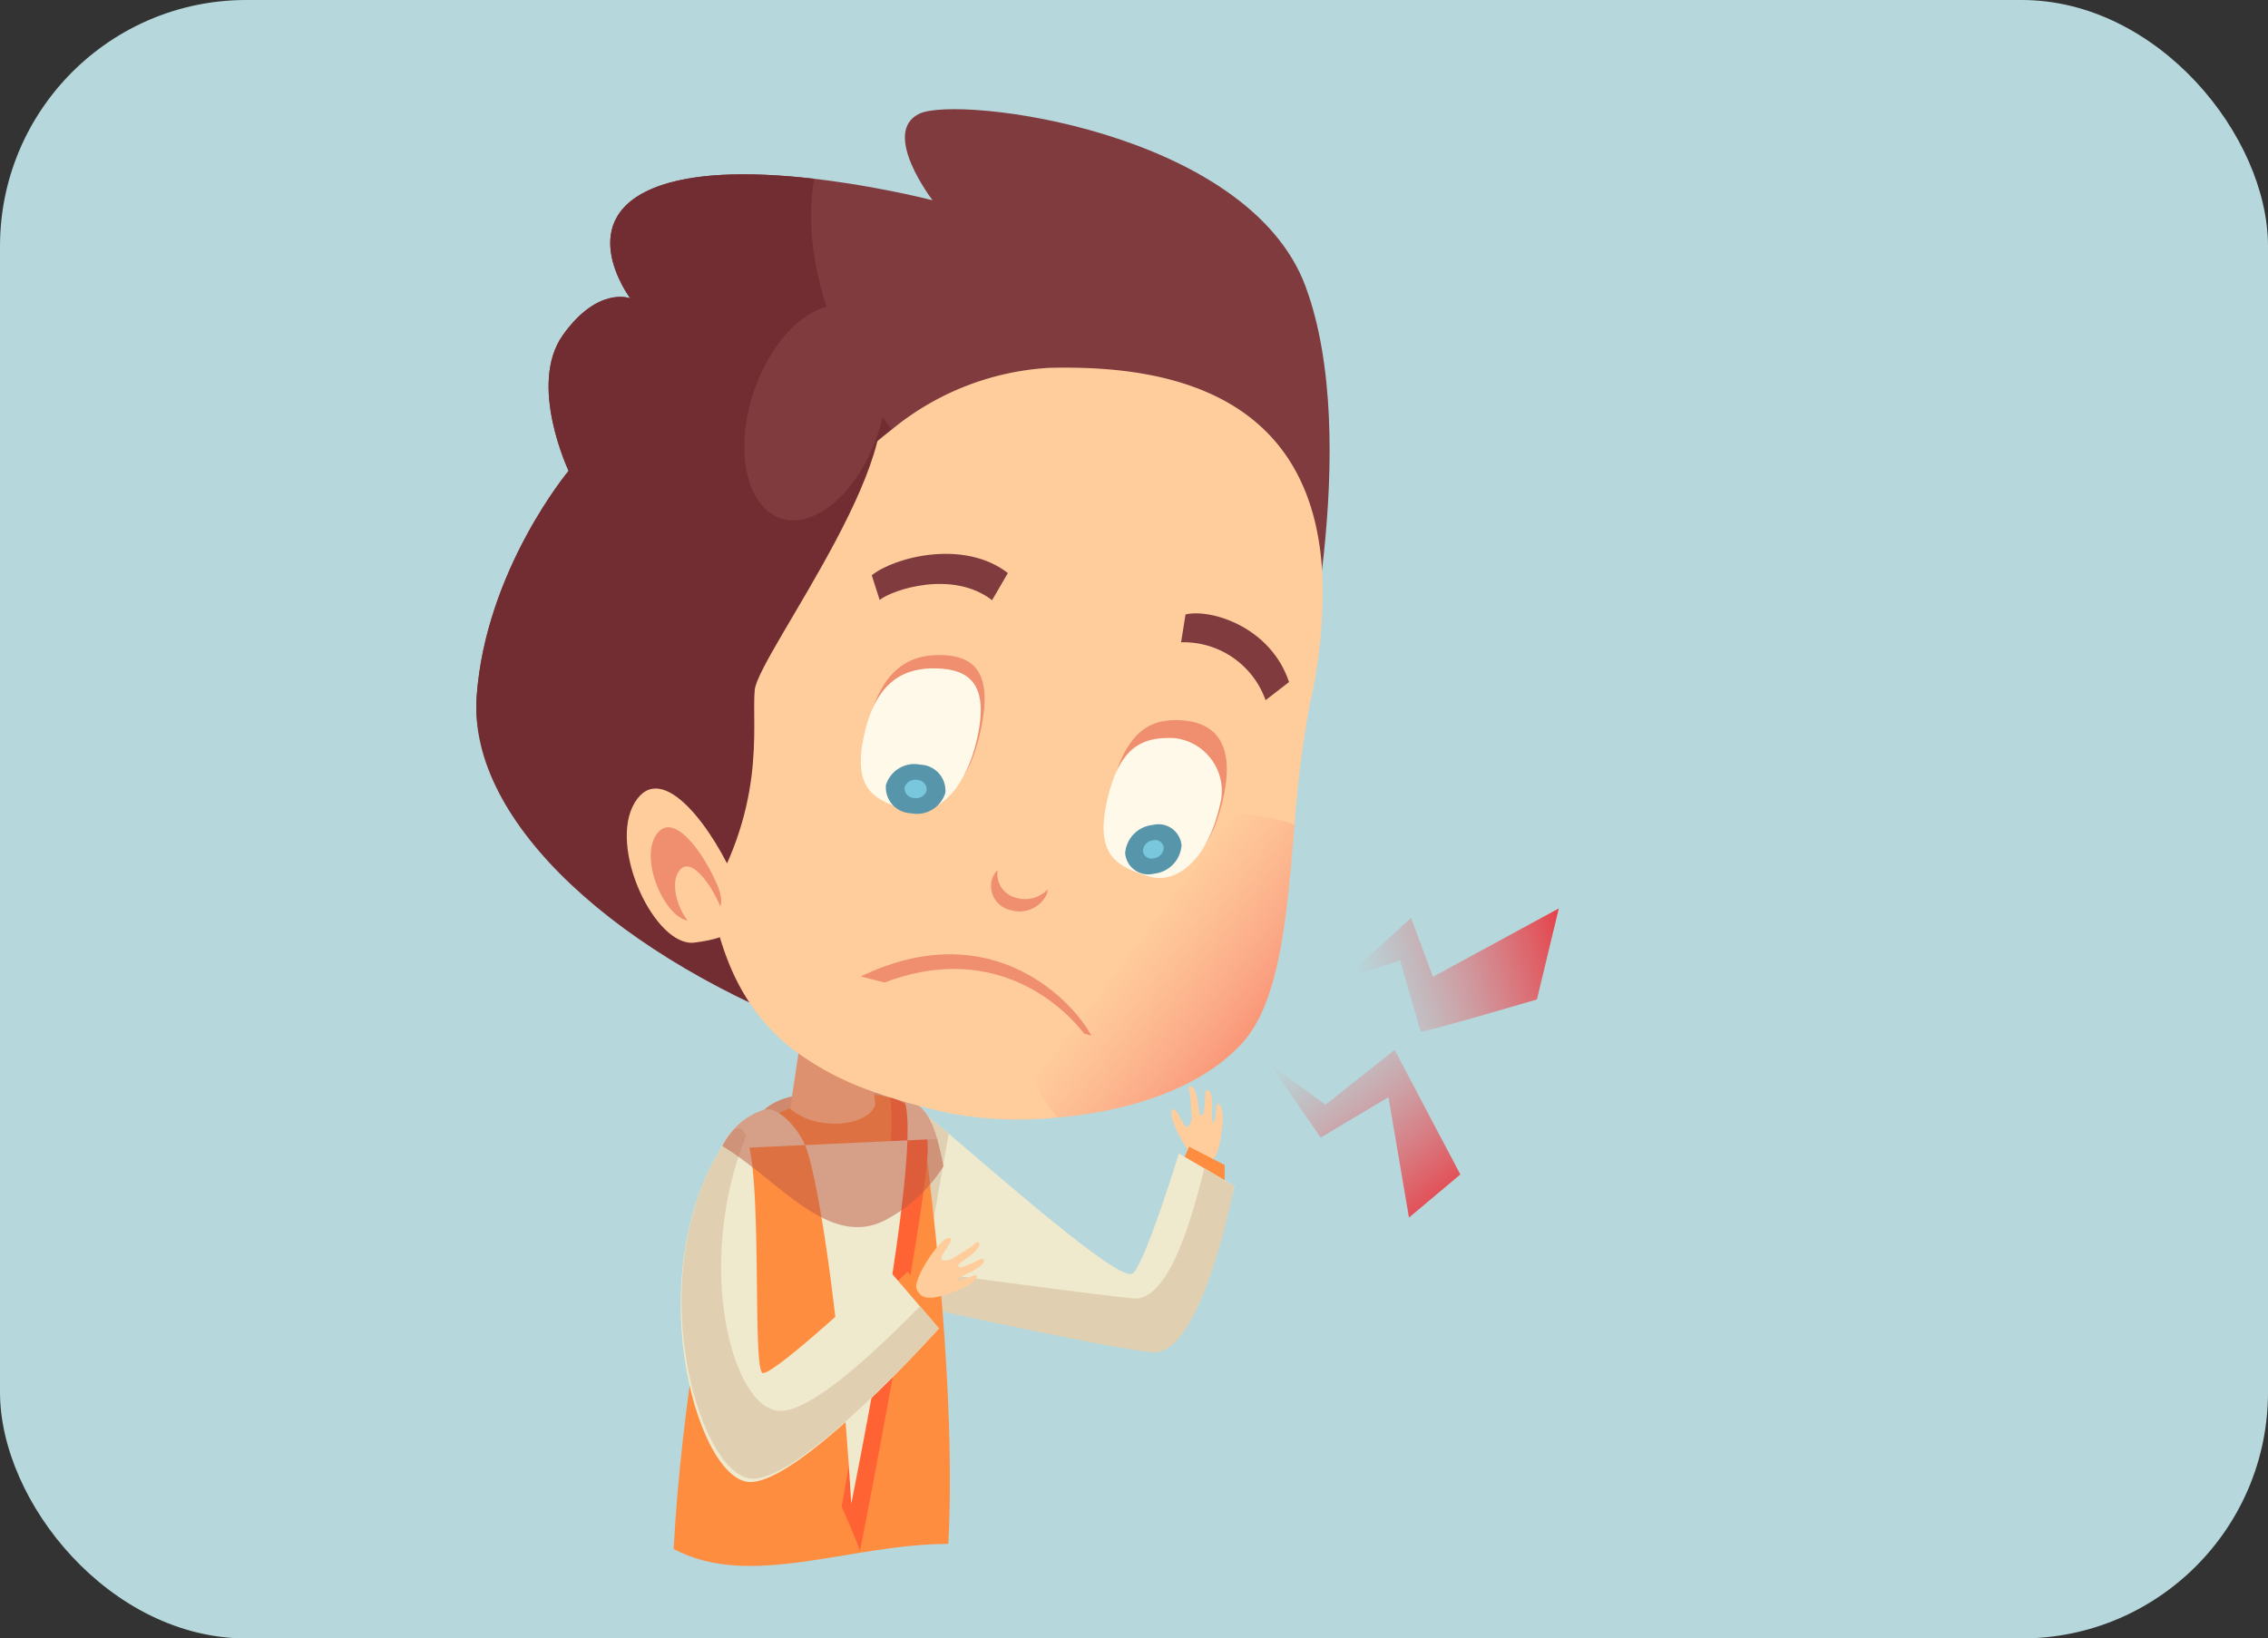 <svg xmlns="http://www.w3.org/2000/svg" xmlns:xlink="http://www.w3.org/1999/xlink" width="158.414" height="114.469" viewBox="0 0 158.414 114.469"><rect x="0" y="0" width="158.414" height="114.469" fill="#333333" stroke="none"/><defs><linearGradient id="a" x1="1.001" y1="0.863" x2="-0.031" y2="0.023" gradientUnits="objectBoundingBox"><stop offset="0" stop-color="#ed1c24"/><stop offset="0.555" stop-color="#f36369" stop-opacity="0"/></linearGradient><linearGradient id="b" x1="1.17" y1="1.041" x2="0.037" y2="-0.208" gradientUnits="objectBoundingBox"><stop offset="0" stop-color="#ed1c24"/><stop offset="0.88" stop-color="#f36369" stop-opacity="0"/></linearGradient><linearGradient id="c" x1="1.244" y1="0.381" x2="-0.163" y2="0.625" gradientUnits="objectBoundingBox"><stop offset="0" stop-color="#ed1c24"/><stop offset="0.835" stop-color="#f36369" stop-opacity="0"/></linearGradient></defs><rect width="158.414" height="114.469" rx="17.201" fill="#b6d7db"/><g transform="translate(33.27 7.628)"><path d="M802.019,394.783c.058-.606-.053-1.291-.286-1.356-.2-.056-.119.456-.217.863-.086.362-.11.491-.2.455a4.209,4.209,0,0,1-.024-1.07c.011-.692-.083-1.156-.319-1.216-.226-.043-.129.415-.2,1.025-.063.533-.061.778-.291.728-.109-.017-.1-.388-.2-.966-.106-.661-.316-1.067-.5-1.055-.257.021-.02.321.007,1.074.039,1,.192,1.267-.144,1.719-.313.421-.8-1.455-1.138-1.142-.444.417,1.294,3.572,2,3.7C801.519,397.72,801.836,396.71,802.019,394.783Z" transform="translate(-749.895 -323.934)" fill="#ffcd9c"/><path d="M780.56,394.326c0-1.022-2.571-1.839-5.745-1.823s-5.745.857-5.745,1.882,2.572,1.84,5.745,1.823S780.56,395.351,780.56,394.326Z" transform="translate(-749.208 -323.941)" fill="#e2bd9c"/><path d="M799.17,397.758l.526-1.239,2.484,1.28,0,1.705Z" transform="translate(-749.912 -324.035)" fill="#ff8d40"/><path d="M798.548,396.932s-2.324,7.581-3.21,8.372-9.939-7.33-14.818-11.4l.359,13.818s12.184,2.172,15.639,2.527,5.906-11.047,5.906-11.047Z" transform="translate(-749.476 -323.974)" fill="#efe9ce"/><path d="M795.335,407.061c-3.454-.355-14.558-1.875-14.558-1.875l1.692-9.635c-.7-.593-1.354-1.149-1.949-1.646l.359,13.818s12.36,2.745,15.814,3.1,5.73-11.62,5.73-11.62l-2.1-1.233C799.479,401.409,797.846,407.319,795.335,407.061Z" transform="translate(-749.476 -323.974)" fill="#e0d0b1"/><line x1="15.213" y2="0.225" transform="translate(17.878 97.861)" fill="none"/><path d="M766.534,397.519c.7-4.076,13.082-7.157,13.751-2.178,1.139,8.469,2.212,20.246,1.745,28.84-6.912.009-13.823,3.215-19.185.357C763.4,414.161,765.344,404.5,766.534,397.519Z" transform="translate(-749.063 -323.947)" fill="#ff8d40"/><path d="M774.861,421.576s4.146-23.181,3.384-28.6a3.559,3.559,0,0,1,2.623,3.468c.169,2.962-4.739,28.512-4.739,28.259S774.861,421.576,774.861,421.576Z" transform="translate(-749.344 -323.952)" fill="#ff6333"/><path d="M776.417,388.047h-4.389l-.845,5.624c1.82,1.593,5.428,1.267,5.951-.289Z" transform="translate(-749.258 -323.837)" fill="#ffcd9c"/><path d="M781.339,395.9c-.578-2.123-1.526-2.675-2.35-2.8,1.215,2.49-1.868,19.243-3.66,28.292-.875-14.763-2.531-23.341-3.173-24.936-.554-1.377-1.921-2.764-2.778-2.63A4.957,4.957,0,0,0,766.2,396.6Z" transform="translate(-749.141 -323.955)" fill="#efe9ce"/><path d="M766.2,396.682" transform="translate(-749.141 -324.039)" fill="#e0d0b1"/><path d="M778.586,406.387l.973-.931,1.777,2.158-.677,1.565Z" transform="translate(-749.431 -324.244)" fill="#ff8d40"/><path d="M766.724,395.734c2.858-4.07,1.4,16.573,2.374,16.573.994,0,8.715-7.289,8.715-7.289l3.573,4.167s-9.753,10.923-13.263,10.728C764.377,419.706,760.287,404.9,766.724,395.734Z" transform="translate(-749.075 -324.004)" fill="#efe9ce"/><path d="M770.222,414.945c-3.3-.184-5.917-10.207-2.31-19.213-.276-.654-.657-.752-1.187,0-6.437,9.167-2.167,23.741,1.578,23.949,3.511.2,13.084-10.5,13.084-10.5l-1.318-1.537C776.9,410.845,772.442,415.069,770.222,414.945Z" transform="translate(-749.076 -324.004)" fill="#e0d0b1"/><path d="M777.679,401.467a10.685,10.685,0,0,0,4.1-3.782v0c-.139-.689-.286-1.324-.441-1.9-.578-2.123-1.526-2.675-2.35-2.8l0,0a10.311,10.311,0,0,0-2.09-.461l-.6-4.477h-4.389l-.716,4.768a4.258,4.258,0,0,0-1.941.921,4.946,4.946,0,0,0-2.933,2.538C770.183,398.579,773.725,403.48,777.679,401.467Z" transform="translate(-749.144 -323.837)" fill="#bc5642" opacity="0.5" style="mix-blend-mode:multiply;isolation:isolate"/><path d="M806.652,334.683c-4.031-10.875-24.274-13.377-26.981-12.064s.929,6.045.929,6.045-12.51-3.249-18.958-1.049-2.157,7.9-2.157,7.9-2.243-.888-4.705,2.565.4,9.488.4,9.488-5.8,6.932-6.425,15.785,11.459,16.989,25.8,22.3L806.2,363.72S810.683,345.556,806.652,334.683Z" transform="translate(-748.733 -322.3)" fill="#7f3b3e"/><path d="M786.855,353.622c-10.279-7.242-15.929-18.03-14.527-26.35-3.661-.424-7.787-.537-10.686.452-6.447,2.2-2.157,7.9-2.157,7.9s-2.243-.888-4.705,2.565.4,9.488.4,9.488-5.8,6.932-6.425,15.785,10.164,18.356,24.508,23.662l32.935-23.3s.328-1.332.725-3.481C800.779,360.568,793.522,358.318,786.855,353.622Z" transform="translate(-748.733 -322.409)" fill="#722d32"/><path d="M807.342,364.24a72.569,72.569,0,0,0-1.075,8.481c-.527,6.131-.966,12.25-3.624,15.216-3.029,3.37-8.283,4.837-12.941,5.242a26.541,26.541,0,0,1-7.543-.3q-1.1-.246-2.116-.514c-.049-.014-.09-.021-.131-.034l-.007-.007c-.294-.075-.582-.151-.863-.233-.185-.055-.369-.109-.548-.164-.007,0-.007,0-.014-.007-.157-.048-.314-.1-.466-.145-.335-.1-.657-.212-.973-.328h-.007c-.062-.021-.116-.041-.171-.062a20.53,20.53,0,0,1-5.248-2.679,13.715,13.715,0,0,1-3.425-3.549,15.667,15.667,0,0,1-1.329-2.493,20.478,20.478,0,0,1-.74-2.076c-.082-.267-.15-.541-.226-.822-.062-.26-.131-.521-.186-.794-.1-.411-.178-.836-.253-1.275-.041-.254-.082-.514-.123-.781-.069-.5-.138-1.014-.186-1.548-.089-.843-.157-1.727-.2-2.652-.021-.541-.041-1.1-.048-1.679-.1-6.316,2.713-13.764,7.159-19.69a32.96,32.96,0,0,1,4.844-5.227c.068-.061.144-.123.212-.185.329-.281.665-.548,1-.809a19.036,19.036,0,0,1,10.995-4.322c7.358-.186,18.224,1.219,19.073,14.085A34.535,34.535,0,0,1,807.342,364.24Z" transform="translate(-749.111 -322.732)" fill="#ffcd9c"/><path d="M764.421,379.075c4.911-7.437,3.7-13.271,3.951-15.782s12.207-17.929,7.953-22.178c-4.406-4.4-27.853,18.161-16.178,29.546C762.124,372.586,764.421,379.075,764.421,379.075Z" transform="translate(-748.924 -322.727)" fill="#722d32"/><path d="M767.2,377.646c-1.6-3.863-5.248-8.9-7.149-5.769s1.432,10.138,4.174,9.785S768.383,380.492,767.2,377.646Z" transform="translate(-748.984 -323.436)" fill="#ffcd9c"/><path d="M776.265,347.5c2-3.569,2.169-8.1.357-10.156-1.84-2.089-5.022-.846-7.085,2.813s-2.187,8.29-.282,10.287C771.13,352.409,774.259,351.076,776.265,347.5Z" transform="translate(-749.181 -322.628)" fill="#7f3b3e"/><path d="M765.876,377.758c-.972-2.34-3.18-5.39-4.331-3.494s.867,6.142,2.529,5.926S766.591,379.482,765.876,377.758Z" transform="translate(-749.024 -323.501)" fill="#ef8f6f"/><path d="M766.085,379.223c-.653-1.574-2.14-3.627-2.914-2.352s.583,4.135,1.7,3.99S766.567,380.384,766.085,379.223Z" transform="translate(-749.065 -323.566)" fill="#ffcd9c"/><g transform="translate(26.853 31.068)"><path d="M784.592,366.688c.939-4.207-.5-5.262-2.676-5.336s-4.28.87-5.22,5.08.845,5.053,3.025,5.124S783.65,370.894,784.592,366.688Z" transform="translate(-776.234 -354.281)" fill="#ef8f6f"/><path d="M784.362,367.175c.857-3.845-.624-4.8-2.8-4.87s-4.231.769-5.091,4.614.723,4.559,2.8,5.241C781.331,372.833,783.5,371.027,784.362,367.175Z" transform="translate(-776.229 -354.303)" fill="#fff9e9"/><path d="M787.3,378.669a1.717,1.717,0,0,1-1.292-1.949,1.754,1.754,0,0,0-.363.547,1.72,1.72,0,0,0,1.249,2.255,2.114,2.114,0,0,0,2.562-1.136,1.392,1.392,0,0,0,.043-.3A2.178,2.178,0,0,1,787.3,378.669Z" transform="translate(-776.447 -354.64)" fill="#ef8f6f"/><path d="M779.776,372.586a2.073,2.073,0,0,0,2.4-1.42,1.81,1.81,0,0,0-1.746-1.975,2.076,2.076,0,0,0-2.4,1.417A1.807,1.807,0,0,0,779.776,372.586Z" transform="translate(-776.271 -354.464)" fill="#5795aa"/><path d="M780.013,371.543a.767.767,0,0,0,.89-.526.672.672,0,0,0-.651-.731.767.767,0,0,0-.887.523A.668.668,0,0,0,780.013,371.543Z" transform="translate(-776.302 -354.49)" fill="#78c7dd"/><path d="M801.958,371.444c.941-4.207-.932-5.365-3.109-5.439s-3.844.974-4.786,5.185.844,5.052,3.024,5.124S801.016,375.652,801.958,371.444Z" transform="translate(-776.64 -354.39)" fill="#ef8f6f"/><path d="M801.73,371.939a3.718,3.718,0,0,0-3.23-4.652c-2.175-.073-3.8.549-4.664,4.394s.723,4.559,2.8,5.241C798.7,377.6,800.861,375.789,801.73,371.939Z" transform="translate(-776.635 -354.42)" fill="#fff9e9"/><path d="M797.146,376.909a2.145,2.145,0,0,0,1.93-1.982,1.62,1.62,0,0,0-2.009-1.424,2.145,2.145,0,0,0-1.929,1.976A1.618,1.618,0,0,0,797.146,376.909Z" transform="translate(-776.671 -354.565)" fill="#5795aa"/><path d="M797.151,375.862a.789.789,0,0,0,.714-.734.6.6,0,0,0-.746-.525.791.791,0,0,0-.714.732A.6.6,0,0,0,797.151,375.862Z" transform="translate(-776.701 -354.591)" fill="#78c7dd"/><g transform="translate(0.766)"><path d="M785.419,357.349c-2.747-2.13-6.95-.745-7.853-.017l-.553-1.727c1.619-1.284,6.453-2.524,9.507-.154Z" transform="translate(-777.013 -354.112)" fill="#7f3b3e"/></g><g transform="translate(22.376 4.156)"><path d="M805.039,364.434a6.072,6.072,0,0,0-5.9-4.046l.309-1.946c1.789-.413,5.945.873,7.229,4.726Z" transform="translate(-799.141 -358.367)" fill="#7f3b3e"/></g><path d="M777.888,384.728c7.225-2.751,12.034,1.123,13.953,3.578l.487.126c-1.073-2.09-6.744-8.627-16.1-4.128Z" transform="translate(-776.229 -354.782)" fill="#ef8f6f"/></g><path d="M783.349,406.6c.564-.234,1.114-.651,1.062-.89-.047-.2-.458.109-.863.215-.36.095-.485.134-.494.038a4.255,4.255,0,0,1,.933-.522c.615-.314.981-.616.923-.853-.068-.219-.427.081-1,.3-.5.2-.716.313-.778.086-.037-.105.293-.274.758-.63.532-.4.793-.781.7-.937-.142-.218-.294.132-.945.51-.865.5-1.027.764-1.584.68-.52-.079.906-1.39.472-1.539-.577-.2-2.543,2.819-2.324,3.5C780.524,407.537,781.564,407.341,783.349,406.6Z" transform="translate(-749.468 -324.188)" fill="#ffcd9c"/></g><path d="M806.789,373.468c-.527,6.131-.966,12.25-3.624,15.216-3.029,3.37-8.283,4.837-12.941,5.242a13.053,13.053,0,0,1-2.933-9.523c.027-.288.069-.568.109-.85a11.286,11.286,0,0,1,.466-1.843,12.572,12.572,0,0,1,5.83-6.611,1.772,1.772,0,0,1,.254-.145,13.86,13.86,0,0,1,1.534-.753,17.637,17.637,0,0,1,1.966-.72,18.077,18.077,0,0,1,3.947-.706.561.561,0,0,1,.1-.006A13.321,13.321,0,0,1,806.789,373.468Z" transform="translate(-716.364 -315.852)" opacity="0.49" fill="url(#a)"/><path d="M805.453,390.56l3.919,2.868L814.2,389.6l4.588,8.7-3.585,3.011-1.434-8.413-4.732,2.82Z" transform="translate(-716.789 -316.246)" fill="url(#b)"/><path d="M810.787,384.4l4.685-4.254L817,384.254l8.794-4.78-1.529,6.357s-8.078,2.39-8.125,2.246-1.435-4.971-1.435-4.971Z" transform="translate(-716.914 -316.009)" fill="url(#c)"/></svg>